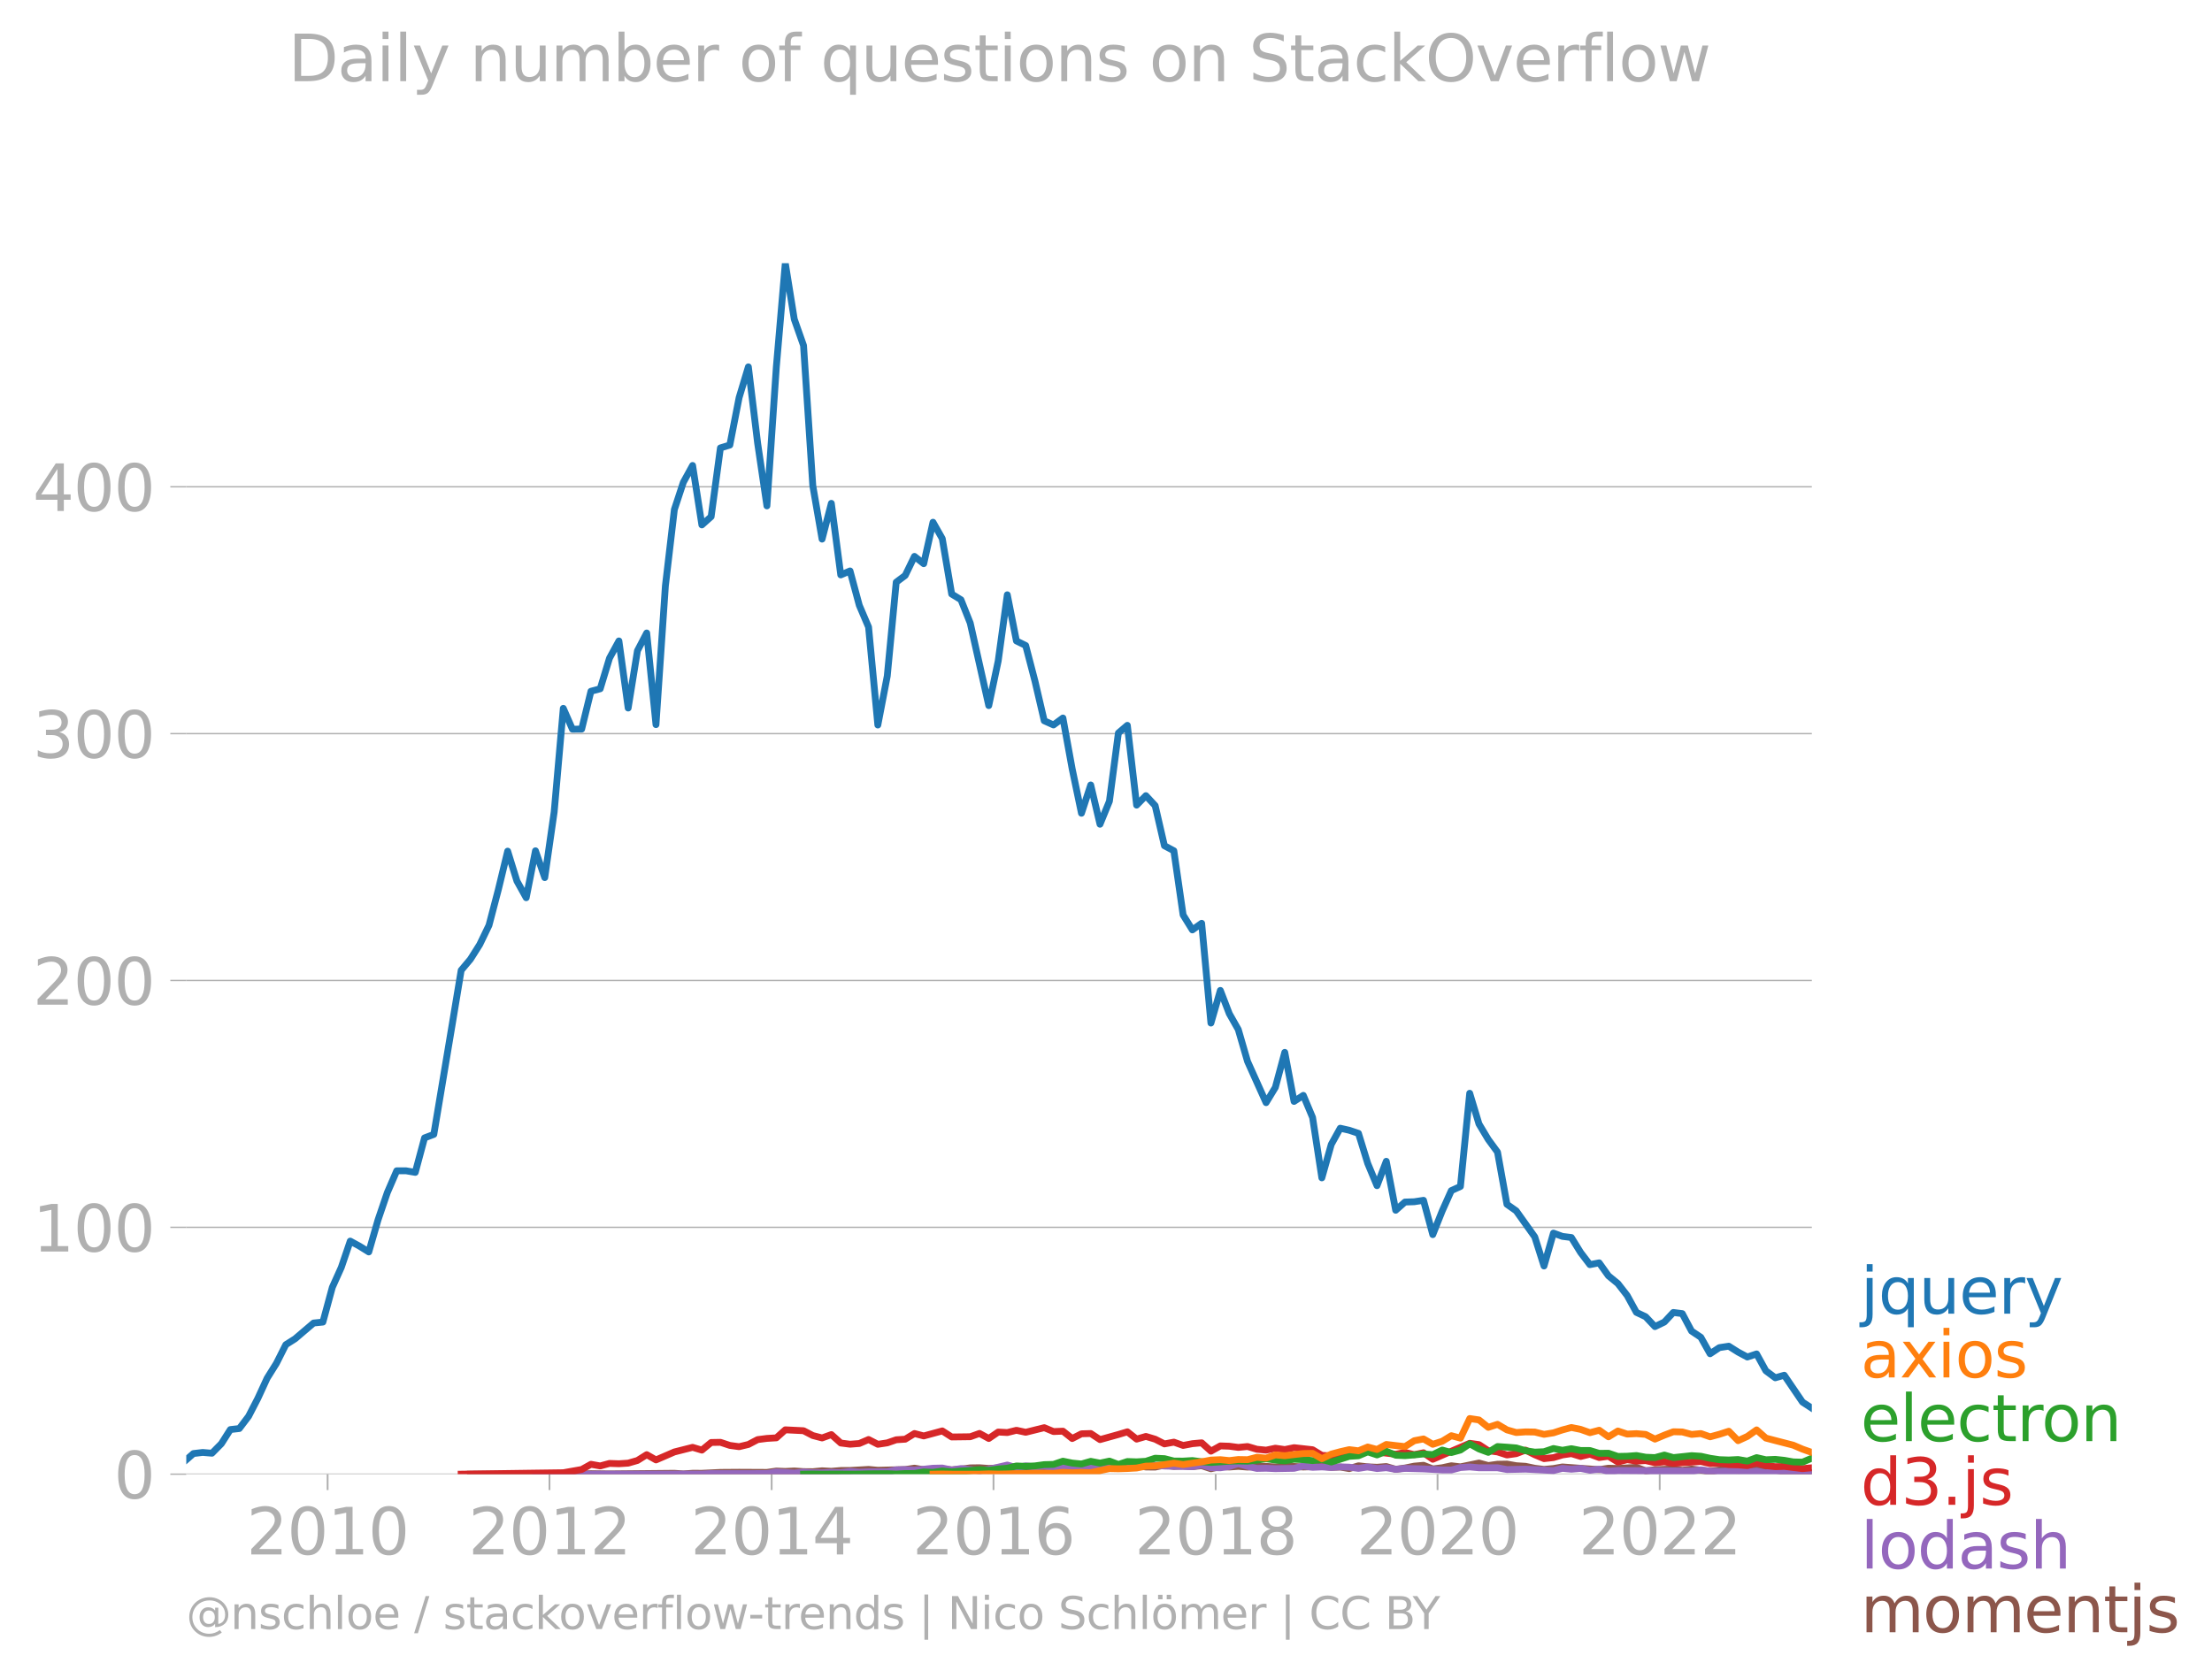 <svg xmlns="http://www.w3.org/2000/svg" xmlns:xlink="http://www.w3.org/1999/xlink" width="647.939" height="491.73" viewBox="0 0 485.954 368.798"><defs><style>*{stroke-linejoin:round;stroke-linecap:butt}</style></defs><g id="figure_1"><path id="patch_1" d="M0 368.798h485.954V0H0v368.798z" style="fill:none"/><g id="axes_1"><path id="patch_2" d="M40.922 323.95h357.12V57.838H40.923V323.95z" style="fill:none"/><g id="matplotlib.axis_1"><g id="xtick_1"><g id="line2d_1"><defs><path id="m2a82b9ab48" d="M0 0v3.5" style="stroke:#b0b0b0;stroke-width:.4"/></defs><use xlink:href="#m2a82b9ab48" x="71.971" y="323.95" style="fill:#b0b0b0;stroke:#b0b0b0;stroke-width:.4"/></g><g id="text_1" style="fill:#b0b0b0" transform="matrix(.14 0 0 -.14 54.156 341.588)"><defs><path id="DejaVuSans-32" d="M1228 531h2203V0H469v531q359 372 979 998 621 627 780 809 303 340 423 576 121 236 121 464 0 372-261 606-261 235-680 235-297 0-627-103-329-103-704-313v638q381 153 712 231 332 78 607 78 725 0 1156-363 431-362 431-968 0-288-108-546-107-257-392-607-78-91-497-524-418-433-1181-1211z" transform="scale(.016)"/><path id="DejaVuSans-30" d="M2034 4250q-487 0-733-480-245-479-245-1442 0-959 245-1439 246-480 733-480 491 0 736 480 246 480 246 1439 0 963-246 1442-245 480-736 480zm0 500q785 0 1199-621 414-620 414-1801 0-1178-414-1799Q2819-91 2034-91q-784 0-1198 620-414 621-414 1799 0 1181 414 1801 414 621 1198 621z" transform="scale(.016)"/><path id="DejaVuSans-31" d="M794 531h1031v3560L703 3866v575l1116 225h631V531h1031V0H794v531z" transform="scale(.016)"/></defs><use xlink:href="#DejaVuSans-32"/><use xlink:href="#DejaVuSans-30" x="63.623"/><use xlink:href="#DejaVuSans-31" x="127.246"/><use xlink:href="#DejaVuSans-30" x="190.869"/></g></g><g id="xtick_2"><use xlink:href="#m2a82b9ab48" id="line2d_2" x="120.713" y="323.95" style="fill:#b0b0b0;stroke:#b0b0b0;stroke-width:.4"/><g id="text_2" style="fill:#b0b0b0" transform="matrix(.14 0 0 -.14 102.898 341.588)"><use xlink:href="#DejaVuSans-32"/><use xlink:href="#DejaVuSans-30" x="63.623"/><use xlink:href="#DejaVuSans-31" x="127.246"/><use xlink:href="#DejaVuSans-32" x="190.869"/></g></g><g id="xtick_3"><use xlink:href="#m2a82b9ab48" id="line2d_3" x="169.522" y="323.95" style="fill:#b0b0b0;stroke:#b0b0b0;stroke-width:.4"/><g id="text_3" style="fill:#b0b0b0" transform="matrix(.14 0 0 -.14 151.707 341.588)"><defs><path id="DejaVuSans-34" d="M2419 4116 825 1625h1594v2491zm-166 550h794V1625h666v-525h-666V0h-628v1100H313v609l1940 2957z" transform="scale(.016)"/></defs><use xlink:href="#DejaVuSans-32"/><use xlink:href="#DejaVuSans-30" x="63.623"/><use xlink:href="#DejaVuSans-31" x="127.246"/><use xlink:href="#DejaVuSans-34" x="190.869"/></g></g><g id="xtick_4"><use xlink:href="#m2a82b9ab48" id="line2d_4" x="218.264" y="323.95" style="fill:#b0b0b0;stroke:#b0b0b0;stroke-width:.4"/><g id="text_4" style="fill:#b0b0b0" transform="matrix(.14 0 0 -.14 200.449 341.588)"><defs><path id="DejaVuSans-36" d="M2113 2584q-425 0-674-291-248-290-248-796 0-503 248-796 249-292 674-292t673 292q248 293 248 796 0 506-248 796-248 291-673 291zm1253 1979v-575q-238 112-480 171-242 60-480 60-625 0-955-422-329-422-376-1275 184 272 462 417 279 145 613 145 703 0 1111-427 408-426 408-1160 0-719-425-1154Q2819-91 2113-91q-810 0-1238 620-428 621-428 1799 0 1106 525 1764t1409 658q238 0 480-47t505-140z" transform="scale(.016)"/></defs><use xlink:href="#DejaVuSans-32"/><use xlink:href="#DejaVuSans-30" x="63.623"/><use xlink:href="#DejaVuSans-31" x="127.246"/><use xlink:href="#DejaVuSans-36" x="190.869"/></g></g><g id="xtick_5"><use xlink:href="#m2a82b9ab48" id="line2d_5" x="267.073" y="323.95" style="fill:#b0b0b0;stroke:#b0b0b0;stroke-width:.4"/><g id="text_5" style="fill:#b0b0b0" transform="matrix(.14 0 0 -.14 249.258 341.588)"><defs><path id="DejaVuSans-38" d="M2034 2216q-450 0-708-241-257-241-257-662 0-422 257-663 258-241 708-241t709 242q260 243 260 662 0 421-258 662-257 241-711 241zm-631 268q-406 100-633 378-226 279-226 679 0 559 398 884 399 325 1092 325 697 0 1094-325t397-884q0-400-227-679-226-278-629-378 456-106 710-416 255-309 255-755 0-679-414-1042Q2806-91 2034-91q-771 0-1186 362-414 363-414 1042 0 446 256 755 257 310 713 416zm-231 997q0-362 226-565 227-203 636-203 407 0 636 203 230 203 230 565 0 363-230 566-229 203-636 203-409 0-636-203-226-203-226-566z" transform="scale(.016)"/></defs><use xlink:href="#DejaVuSans-32"/><use xlink:href="#DejaVuSans-30" x="63.623"/><use xlink:href="#DejaVuSans-31" x="127.246"/><use xlink:href="#DejaVuSans-38" x="190.869"/></g></g><g id="xtick_6"><use xlink:href="#m2a82b9ab48" id="line2d_6" x="315.815" y="323.95" style="fill:#b0b0b0;stroke:#b0b0b0;stroke-width:.4"/><g id="text_6" style="fill:#b0b0b0" transform="matrix(.14 0 0 -.14 298 341.588)"><use xlink:href="#DejaVuSans-32"/><use xlink:href="#DejaVuSans-30" x="63.623"/><use xlink:href="#DejaVuSans-32" x="127.246"/><use xlink:href="#DejaVuSans-30" x="190.869"/></g></g><g id="xtick_7"><use xlink:href="#m2a82b9ab48" id="line2d_7" x="364.624" y="323.95" style="fill:#b0b0b0;stroke:#b0b0b0;stroke-width:.4"/><g id="text_7" style="fill:#b0b0b0" transform="matrix(.14 0 0 -.14 346.81 341.588)"><use xlink:href="#DejaVuSans-32"/><use xlink:href="#DejaVuSans-30" x="63.623"/><use xlink:href="#DejaVuSans-32" x="127.246"/><use xlink:href="#DejaVuSans-32" x="190.869"/></g></g></g><g id="matplotlib.axis_2"><g id="ytick_1"><path id="line2d_8" d="M40.922 323.95h357.12" clip-path="url(#pe2c33e197b)" style="fill:none;stroke:#b0b0b0;stroke-width:.3;stroke-linecap:square"/><g id="line2d_9"><defs><path id="m734baa2a3f" d="M0 0h-3.5" style="stroke:#b0b0b0;stroke-width:.3"/></defs><use xlink:href="#m734baa2a3f" x="40.922" y="323.95" style="fill:#b0b0b0;stroke:#b0b0b0;stroke-width:.3"/></g><use xlink:href="#DejaVuSans-30" id="text_8" style="fill:#b0b0b0" transform="matrix(.14 0 0 -.14 25.015 329.269)"/></g><g id="ytick_2"><path id="line2d_10" d="M40.922 269.705h357.12" clip-path="url(#pe2c33e197b)" style="fill:none;stroke:#b0b0b0;stroke-width:.3;stroke-linecap:square"/><use xlink:href="#m734baa2a3f" id="line2d_11" x="40.922" y="269.705" style="fill:#b0b0b0;stroke:#b0b0b0;stroke-width:.3"/><g id="text_9" style="fill:#b0b0b0" transform="matrix(.14 0 0 -.14 7.2 275.023)"><use xlink:href="#DejaVuSans-31"/><use xlink:href="#DejaVuSans-30" x="63.623"/><use xlink:href="#DejaVuSans-30" x="127.246"/></g></g><g id="ytick_3"><path id="line2d_12" d="M40.922 215.46h357.12" clip-path="url(#pe2c33e197b)" style="fill:none;stroke:#b0b0b0;stroke-width:.3;stroke-linecap:square"/><use xlink:href="#m734baa2a3f" id="line2d_13" x="40.922" y="215.459" style="fill:#b0b0b0;stroke:#b0b0b0;stroke-width:.3"/><g id="text_10" style="fill:#b0b0b0" transform="matrix(.14 0 0 -.14 7.2 220.778)"><use xlink:href="#DejaVuSans-32"/><use xlink:href="#DejaVuSans-30" x="63.623"/><use xlink:href="#DejaVuSans-30" x="127.246"/></g></g><g id="ytick_4"><path id="line2d_14" d="M40.922 161.214h357.12" clip-path="url(#pe2c33e197b)" style="fill:none;stroke:#b0b0b0;stroke-width:.3;stroke-linecap:square"/><use xlink:href="#m734baa2a3f" id="line2d_15" x="40.922" y="161.214" style="fill:#b0b0b0;stroke:#b0b0b0;stroke-width:.3"/><g id="text_11" style="fill:#b0b0b0" transform="matrix(.14 0 0 -.14 7.2 166.533)"><defs><path id="DejaVuSans-33" d="M2597 2516q453-97 707-404 255-306 255-756 0-690-475-1069Q2609-91 1734-91q-293 0-604 58T488 141v609q262-153 574-231 313-78 654-78 593 0 904 234t311 681q0 413-289 645-289 233-804 233h-544v519h569q465 0 712 186t247 536q0 359-255 551-254 193-729 193-260 0-557-57-297-56-653-174v562q360 100 674 150t592 50q719 0 1137-327 419-326 419-882 0-388-222-655t-631-370z" transform="scale(.016)"/></defs><use xlink:href="#DejaVuSans-33"/><use xlink:href="#DejaVuSans-30" x="63.623"/><use xlink:href="#DejaVuSans-30" x="127.246"/></g></g><g id="ytick_5"><path id="line2d_16" d="M40.922 106.969h357.12" clip-path="url(#pe2c33e197b)" style="fill:none;stroke:#b0b0b0;stroke-width:.3;stroke-linecap:square"/><use xlink:href="#m734baa2a3f" id="line2d_17" x="40.922" y="106.969" style="fill:#b0b0b0;stroke:#b0b0b0;stroke-width:.3"/><g id="text_12" style="fill:#b0b0b0" transform="matrix(.14 0 0 -.14 7.2 112.287)"><use xlink:href="#DejaVuSans-34"/><use xlink:href="#DejaVuSans-30" x="63.623"/><use xlink:href="#DejaVuSans-30" x="127.246"/></g></g></g><path id="line2d_18" d="m103.353 323.95 14.288-.018 10.15-.018 2.036-.07 4.073.053 14.255-.14 1.97.14 2.037-.146 2.036.006 4.073-.192 4.106-.031 6.11.03 2.07-.297 1.97.082 1.97-.1 2.036.14 2.036.018 2.037-.199 2.036.112 2.07-.175 2.036-.009 4.073-.235 2.037.191 6.01-.157 2.036-.305 2.036.34 2.037-.16 2.036.02 2.07.175 2.037-.158 2.036-.28 2.037-.028 2.036.15 2.07-.104 2.003.168 4.04-.34 2.036.207 2.037.046 2.036-.256 2.07-.053 2.036.092 4.073-.253 2.037.599 2.07-.49 1.97-.254 1.97.131 2.036-.149 2.036.342 2.037.02 2.036-.423 2.07.28 2.037-.11 2.036.163 2.036-.218 2.037.673 2.07-.49 1.97.11 1.97-.145 2.036.16 2.036-.143 2.037-.02 2.036.125 2.07-.227 4.073.245 4.073-.14 2.07.21 1.97-.064 1.97.344 2.036-.62 2.036.235 2.037.09 2.036-.16 2.07.612 2.037-.288 2.036-.412 2.037-.185 2.036.798 2.07-.263 2.003-.434 2.003.242 4.073-.84 2.037.551 2.036-.288 2.07-.035 2.037.36 2.036.13 2.037.43 2.036.252 2.07-.193 1.97-.346 8.079.594 2.036-.318 2.07.053 4.073-.245 2.037.763 2.036-.238 4.04-.163 1.97.285 2.036-.263 4.073.488 2.036-.295 2.07-.017 2.037.113 2.036-.13 6.143.07 1.97.233 4.006.207 2.037.172h0" clip-path="url(#pe2c33e197b)" style="fill:none;stroke:#8c564b;stroke-width:1.5;stroke-linecap:square"/><path id="line2d_19" d="M117.641 323.95h12.186l24.371-.018 2.037-.109 8.179.004 4.073-.017 2.07-.333 3.94.228 2.036-.207 2.036.137 2.037.026 2.036-.096 2.07.052 2.036-.246 2.037.159 2.036-.086 4.107-.02 1.97-.423 1.97-.049 2.036.13 4.073-.434 2.036-.046 2.07.438 2.037-.32 4.073.47 2.036-.29 4.073-.952 2.003.584 2.037-.408 2.036.233 2.037-.161 2.036.336 2.07-.192 2.036.109 4.073-.271 4.107.354 1.97-.461 1.97-.046 2.036.17 4.073-.198 2.036.168 4.107.103 2.036.037 2.036-.38 2.037.59 2.07.035 1.97-.286 1.97-.624 2.036.592 2.036.458 2.037-.042 2.036.094 4.107-.076 2.036-.501 2.037.284 2.036-.092 2.07.123 1.97-.138 1.97.068 2.036.274 2.036-.327 2.037.363 2.036-.188 2.07.368 2.037-.216 4.073.109 4.106.23 2.003.01 2.003-.536 2.037-.138 2.036.19h4.073l2.07.386 4.073-.088 6.143.315 1.97-.49 1.97.193 2.036-.18 2.036.407 2.037-.227 2.036.437 2.07-.157 16.192.118 2.036-.258 2.037.294 2.036.073 4.107-.2 2.036.288 2.037-.18 2.036.39 2.07-.385 8.013.367h0" clip-path="url(#pe2c33e197b)" style="fill:none;stroke:#9467bd;stroke-width:1.5;stroke-linecap:square"/><path id="line2d_20" d="m101.316 323.95 16.325-.235 6.11-.083 4.04-.713 2.036-1.139 2.036.362 2.037-.554 2.07.07 2.036-.131 2.037-.587 2.036-1.276 2.037 1.154 4.04-1.75 4.006-1.013 2.036.61 2.037-1.677 2.036-.038 2.07.683 2.036.278 2.037-.488 2.036-1.068 2.037-.262 2.07-.122 1.97-1.766 4.006.198 2.036 1.06 2.037.53 2.036-.74 2.07 1.855 2.036.26 2.037-.155 2.036-.876 2.037 1.05 2.07-.314 1.97-.679 1.97-.126 2.036-1.25 2.036.533 4.073-1.103 2.07 1.33 4.073-.052 2.037-.727 2.036 1.111 2.07-1.417 2.003.11 2.003-.495 2.037.438 4.073-1.012 2.036.854 2.07-.087 2.036 1.62 2.037-1.043 2.036-.06 2.037 1.337 4.04-1.123 1.97-.591 2.036 1.606 2.036-.591 2.037.61 2.036 1.034 2.07-.385 2.037.724 2.036-.391 2.036-.187 2.037 1.832 2.07-1.155 1.97.07 1.97.262 2.036-.196 2.036.599 2.037.197 2.036-.425 2.07.298 2.037-.416 4.073.453 2.036 1.24 2.07.105 1.97-.45 1.97.275 2.036-.501 2.036-.776 2.037.613 4.106.49 2.037-.4 2.036.487 2.037-.414 2.036 1.429 8.113-3.509 2.036.289 2.037 1.339 2.036.27 2.07.666 2.037-.286 2.036-.782 2.037 1.018 2.036.855 2.07-.228 1.97-.584 1.97-.29 2.036.626 2.036-.504 2.037.74 2.036-.285 2.07 1.277 2.037-.523 2.036.313 2.037-.114 2.036.482 2.07-.21 1.97.329 6.042-.4 2.037.468 2.036-.117 2.07.332 2.037.057 2.036.17 2.037-.586 2.036.586 2.07.228 1.97-.06 4.006.493 2.037-.188h0" clip-path="url(#pe2c33e197b)" style="fill:none;stroke:#d62728;stroke-width:1.5;stroke-linecap:square"/><g id="text_13" style="fill:#1f77b4" transform="matrix(.14 0 0 -.14 408.756 288.686)"><defs><path id="DejaVuSans-6a" d="M603 3500h575V-63q0-668-255-968-254-300-820-300h-219v487H38q328 0 446 152Q603-541 603-63v3563zm0 1363h575v-729H603v729z" transform="scale(.016)"/><path id="DejaVuSans-71" d="M947 1747q0-634 261-995t717-361q456 0 718 361 263 361 263 995t-263 995q-262 361-718 361t-717-361q-261-361-261-995zM2906 525q-181-312-458-464-276-152-664-152-634 0-1033 506-398 507-398 1332t398 1331q399 506 1033 506 388 0 664-152 277-151 458-463v531h575v-4831h-575V525z" transform="scale(.016)"/><path id="DejaVuSans-75" d="M544 1381v2119h575V1403q0-497 193-746 194-248 582-248 465 0 735 297 271 297 271 810v1984h575V0h-575v538q-209-319-486-474-276-155-642-155-603 0-916 375-312 375-312 1097zm1447 2203z" transform="scale(.016)"/><path id="DejaVuSans-65" d="M3597 1894v-281H953q38-594 358-905t892-311q331 0 642 81t618 244V178Q3153 47 2828-22t-659-69q-838 0-1327 487-489 488-489 1320 0 859 464 1363 464 505 1252 505 706 0 1117-455 411-454 411-1235zm-575 169q-6 471-264 752-258 282-683 282-481 0-770-272t-333-766l2050 4z" transform="scale(.016)"/><path id="DejaVuSans-72" d="M2631 2963q-97 56-211 82-114 27-251 27-488 0-749-317t-261-911V0H581v3500h578v-544q182 319 472 473 291 155 707 155 59 0 131-8 72-7 159-23l3-590z" transform="scale(.016)"/><path id="DejaVuSans-79" d="M2059-325q-243-625-475-815-231-191-618-191H506v481h338q237 0 368 113 132 112 291 531l103 262L191 3500h609L1894 763l1094 2737h609L2059-325z" transform="scale(.016)"/></defs><use xlink:href="#DejaVuSans-6a"/><use xlink:href="#DejaVuSans-71" x="27.783"/><use xlink:href="#DejaVuSans-75" x="91.26"/><use xlink:href="#DejaVuSans-65" x="154.639"/><use xlink:href="#DejaVuSans-72" x="216.162"/><use xlink:href="#DejaVuSans-79" x="257.275"/></g><g id="text_14" style="fill:#ff7f0e" transform="matrix(.14 0 0 -.14 408.756 302.686)"><defs><path id="DejaVuSans-61" d="M2194 1759q-697 0-966-159t-269-544q0-306 202-486 202-179 548-179 479 0 768 339t289 901v128h-572zm1147 238V0h-575v531q-197-318-491-470T1556-91q-537 0-855 302-317 302-317 808 0 590 395 890 396 300 1180 300h807v57q0 397-261 614t-733 217q-300 0-585-72-284-72-546-216v532q315 122 612 182 297 61 578 61 760 0 1135-394 375-393 375-1193z" transform="scale(.016)"/><path id="DejaVuSans-78" d="M3513 3500 2247 1797 3578 0h-678L1881 1375 863 0H184l1360 1831L300 3500h678l928-1247 928 1247h679z" transform="scale(.016)"/><path id="DejaVuSans-69" d="M603 3500h575V0H603v3500zm0 1363h575v-729H603v729z" transform="scale(.016)"/><path id="DejaVuSans-6f" d="M1959 3097q-462 0-731-361t-269-989q0-628 267-989 268-361 733-361 460 0 728 362 269 363 269 988 0 622-269 986-268 364-728 364zm0 487q750 0 1178-488 429-487 429-1349 0-859-429-1349Q2709-91 1959-91q-753 0-1180 489-426 490-426 1349 0 862 426 1349 427 488 1180 488z" transform="scale(.016)"/><path id="DejaVuSans-73" d="M2834 3397v-544q-243 125-506 187-262 63-544 63-428 0-642-131t-214-394q0-200 153-314t616-217l197-44q612-131 870-370t258-667q0-488-386-773Q2250-91 1575-91q-281 0-586 55T347 128v594q319-166 628-249 309-82 613-82 406 0 624 139 219 139 219 392 0 234-158 359-157 125-692 241l-200 47q-534 112-772 345-237 233-237 639 0 494 350 762 350 269 994 269 318 0 599-47 282-46 519-140z" transform="scale(.016)"/></defs><use xlink:href="#DejaVuSans-61"/><use xlink:href="#DejaVuSans-78" x="61.279"/><use xlink:href="#DejaVuSans-69" x="120.459"/><use xlink:href="#DejaVuSans-6f" x="148.242"/><use xlink:href="#DejaVuSans-73" x="209.424"/></g><g id="text_15" style="fill:#2ca02c" transform="matrix(.14 0 0 -.14 408.756 316.686)"><defs><path id="DejaVuSans-6c" d="M603 4863h575V0H603v4863z" transform="scale(.016)"/><path id="DejaVuSans-63" d="M3122 3366v-538q-244 135-489 202t-495 67q-560 0-870-355-309-354-309-995t309-996q310-354 870-354 250 0 495 67t489 202V134Q2881 22 2623-34q-257-57-548-57-791 0-1257 497-465 497-465 1341 0 856 470 1346 471 491 1290 491 265 0 518-55 253-54 491-163z" transform="scale(.016)"/><path id="DejaVuSans-74" d="M1172 4494v-994h1184v-447H1172V1153q0-428 117-550t477-122h590V0h-590q-666 0-919 248-253 249-253 905v1900H172v447h422v994h578z" transform="scale(.016)"/><path id="DejaVuSans-6e" d="M3513 2113V0h-575v2094q0 497-194 743-194 247-581 247-466 0-735-297-269-296-269-809V0H581v3500h578v-544q207 316 486 472 280 156 646 156 603 0 912-373 310-373 310-1098z" transform="scale(.016)"/></defs><use xlink:href="#DejaVuSans-65"/><use xlink:href="#DejaVuSans-6c" x="61.523"/><use xlink:href="#DejaVuSans-65" x="89.307"/><use xlink:href="#DejaVuSans-63" x="150.83"/><use xlink:href="#DejaVuSans-74" x="205.811"/><use xlink:href="#DejaVuSans-72" x="245.02"/><use xlink:href="#DejaVuSans-6f" x="283.883"/><use xlink:href="#DejaVuSans-6e" x="345.064"/></g><g id="text_16" style="fill:#d62728" transform="matrix(.14 0 0 -.14 408.756 330.686)"><defs><path id="DejaVuSans-64" d="M2906 2969v1894h575V0h-575v525q-181-312-458-464-276-152-664-152-634 0-1033 506-398 507-398 1332t398 1331q399 506 1033 506 388 0 664-152 277-151 458-463zM947 1747q0-634 261-995t717-361q456 0 718 361 263 361 263 995t-263 995q-262 361-718 361t-717-361q-261-361-261-995z" transform="scale(.016)"/><path id="DejaVuSans-2e" d="M684 794h660V0H684v794z" transform="scale(.016)"/></defs><use xlink:href="#DejaVuSans-64"/><use xlink:href="#DejaVuSans-33" x="63.477"/><use xlink:href="#DejaVuSans-2e" x="127.1"/><use xlink:href="#DejaVuSans-6a" x="158.887"/><use xlink:href="#DejaVuSans-73" x="186.67"/></g><g id="text_17" style="fill:#9467bd" transform="matrix(.14 0 0 -.14 408.756 344.686)"><defs><path id="DejaVuSans-68" d="M3513 2113V0h-575v2094q0 497-194 743-194 247-581 247-466 0-735-297-269-296-269-809V0H581v4863h578V2956q207 316 486 472 280 156 646 156 603 0 912-373 310-373 310-1098z" transform="scale(.016)"/></defs><use xlink:href="#DejaVuSans-6c"/><use xlink:href="#DejaVuSans-6f" x="27.783"/><use xlink:href="#DejaVuSans-64" x="88.965"/><use xlink:href="#DejaVuSans-61" x="152.441"/><use xlink:href="#DejaVuSans-73" x="213.721"/><use xlink:href="#DejaVuSans-68" x="265.82"/></g><g id="text_18" style="fill:#8c564b" transform="matrix(.14 0 0 -.14 408.756 358.686)"><defs><path id="DejaVuSans-6d" d="M3328 2828q216 388 516 572t706 184q547 0 844-383 297-382 297-1088V0h-578v2094q0 503-179 746-178 244-543 244-447 0-707-297-259-296-259-809V0h-578v2094q0 506-178 748t-550 242q-441 0-701-298-259-298-259-808V0H581v3500h578v-544q197 322 472 475t653 153q382 0 649-194 267-193 395-562z" transform="scale(.016)"/></defs><use xlink:href="#DejaVuSans-6d"/><use xlink:href="#DejaVuSans-6f" x="97.412"/><use xlink:href="#DejaVuSans-6d" x="158.594"/><use xlink:href="#DejaVuSans-65" x="256.006"/><use xlink:href="#DejaVuSans-6e" x="317.529"/><use xlink:href="#DejaVuSans-74" x="380.908"/><use xlink:href="#DejaVuSans-6a" x="420.117"/><use xlink:href="#DejaVuSans-73" x="447.9"/></g><g id="text_19" style="fill:#b0b0b0" transform="matrix(.097 0 0 -.097 40.922 357.986)"><defs><path id="DejaVuSans-40" d="M2381 1678q0-447 222-702 222-254 610-254 384 0 604 256 221 256 221 700 0 438-225 695-225 258-607 258-378 0-602-256-223-256-223-697zm1703-934q-187-241-429-355t-564-114q-538 0-874 389t-336 1014q0 625 337 1015 338 391 873 391 322 0 565-117 244-117 428-354v409h447V722q457 69 714 417 258 349 258 902 0 334-99 628-98 294-298 544-325 409-792 626t-1017 217q-384 0-738-102-353-101-653-301-490-319-767-836-276-517-276-1120 0-497 179-932 180-434 521-765 328-325 759-495 431-171 922-171 403 0 792 136t714 389l281-347q-390-303-851-464t-936-161q-578 0-1091 205-512 205-912 595Q841 78 631 592q-209 514-209 1105 0 569 212 1084 213 516 607 907 403 396 931 607t1119 211q662 0 1229-272 568-271 952-771 234-307 357-666 124-359 124-744 0-822-497-1297T4084 263v481z" transform="scale(.016)"/><path id="DejaVuSans-2f" d="M1625 4666h531L531-594H0l1625 5260z" transform="scale(.016)"/><path id="DejaVuSans-6b" d="M581 4863h578V1991l1716 1509h734L1753 1863 3688 0h-750L1159 1709V0H581v4863z" transform="scale(.016)"/><path id="DejaVuSans-76" d="M191 3500h609L1894 563l1094 2937h609L2284 0h-781L191 3500z" transform="scale(.016)"/><path id="DejaVuSans-66" d="M2375 4863v-479h-550q-309 0-430-125-120-125-120-450v-309h947v-447h-947V0H697v3053H147v447h550v244q0 584 272 851 272 268 862 268h544z" transform="scale(.016)"/><path id="DejaVuSans-77" d="M269 3500h575l719-2731 715 2731h678l719-2731 716 2731h575L4050 0h-678l-753 2869L1863 0h-679L269 3500z" transform="scale(.016)"/><path id="DejaVuSans-2d" d="M313 2009h1684v-512H313v512z" transform="scale(.016)"/><path id="DejaVuSans-7c" d="M1344 4891v-6400H813v6400h531z" transform="scale(.016)"/><path id="DejaVuSans-4e" d="M628 4666h850L3547 763v3903h612V0h-850L1241 3903V0H628v4666z" transform="scale(.016)"/><path id="DejaVuSans-53" d="M3425 4513v-616q-359 172-678 256-319 85-616 85-515 0-795-200t-280-569q0-310 186-468 186-157 705-254l381-78q706-135 1042-474t336-907q0-679-455-1029Q2797-91 1919-91q-331 0-705 75-373 75-773 222v650q384-215 753-325 369-109 725-109 540 0 834 212 294 213 294 607 0 343-211 537t-692 291l-385 75q-706 140-1022 440-315 300-315 835 0 619 436 975t1201 356q329 0 669-60 341-59 697-177z" transform="scale(.016)"/><path id="DejaVuSans-f6" d="M1959 3097q-462 0-731-361t-269-989q0-628 267-989 268-361 733-361 460 0 728 362 269 363 269 988 0 622-269 986-268 364-728 364zm0 487q750 0 1178-488 429-487 429-1349 0-859-429-1349Q2709-91 1959-91q-753 0-1180 489-426 490-426 1349 0 862 426 1349 427 488 1180 488zm295 1266h634v-631h-634v631zm-1222 0h634v-631h-634v631z" transform="scale(.016)"/><path id="DejaVuSans-43" d="M4122 4306v-665q-319 297-680 443-361 147-767 147-800 0-1225-489t-425-1414q0-922 425-1411t1225-489q406 0 767 147t680 444V359q-331-225-702-338-370-112-782-112-1060 0-1670 648-609 649-609 1771 0 1125 609 1773 610 649 1670 649 418 0 788-111 371-111 696-333z" transform="scale(.016)"/><path id="DejaVuSans-42" d="M1259 2228V519h1013q509 0 754 211 246 211 246 645 0 438-246 645-245 208-754 208H1259zm0 1919V2741h935q462 0 688 173 227 174 227 530 0 353-227 528-226 175-688 175h-935zm-631 519h1613q722 0 1112-300 391-300 391-853 0-429-200-682t-588-315q466-100 724-418 258-317 258-792 0-625-425-966Q3088 0 2303 0H628v4666z" transform="scale(.016)"/><path id="DejaVuSans-59" d="M-13 4666h679l1293-1919 1285 1919h678L2272 2222V0h-634v2222L-13 4666z" transform="scale(.016)"/></defs><use xlink:href="#DejaVuSans-40"/><use xlink:href="#DejaVuSans-6e" x="100"/><use xlink:href="#DejaVuSans-73" x="163.379"/><use xlink:href="#DejaVuSans-63" x="215.479"/><use xlink:href="#DejaVuSans-68" x="270.459"/><use xlink:href="#DejaVuSans-6c" x="333.838"/><use xlink:href="#DejaVuSans-6f" x="361.621"/><use xlink:href="#DejaVuSans-65" x="422.803"/><use xlink:href="#DejaVuSans-20" x="484.326"/><use xlink:href="#DejaVuSans-2f" x="516.113"/><use xlink:href="#DejaVuSans-20" x="549.805"/><use xlink:href="#DejaVuSans-73" x="581.592"/><use xlink:href="#DejaVuSans-74" x="633.691"/><use xlink:href="#DejaVuSans-61" x="672.9"/><use xlink:href="#DejaVuSans-63" x="734.18"/><use xlink:href="#DejaVuSans-6b" x="789.16"/><use xlink:href="#DejaVuSans-6f" x="843.445"/><use xlink:href="#DejaVuSans-76" x="904.627"/><use xlink:href="#DejaVuSans-65" x="963.807"/><use xlink:href="#DejaVuSans-72" x="1025.33"/><use xlink:href="#DejaVuSans-66" x="1066.443"/><use xlink:href="#DejaVuSans-6c" x="1101.648"/><use xlink:href="#DejaVuSans-6f" x="1129.432"/><use xlink:href="#DejaVuSans-77" x="1190.613"/><use xlink:href="#DejaVuSans-2d" x="1272.4"/><use xlink:href="#DejaVuSans-74" x="1308.484"/><use xlink:href="#DejaVuSans-72" x="1347.693"/><use xlink:href="#DejaVuSans-65" x="1386.557"/><use xlink:href="#DejaVuSans-6e" x="1448.08"/><use xlink:href="#DejaVuSans-64" x="1511.459"/><use xlink:href="#DejaVuSans-73" x="1574.936"/><use xlink:href="#DejaVuSans-20" x="1627.035"/><use xlink:href="#DejaVuSans-7c" x="1658.822"/><use xlink:href="#DejaVuSans-20" x="1692.514"/><use xlink:href="#DejaVuSans-4e" x="1724.301"/><use xlink:href="#DejaVuSans-69" x="1799.105"/><use xlink:href="#DejaVuSans-63" x="1826.889"/><use xlink:href="#DejaVuSans-6f" x="1881.869"/><use xlink:href="#DejaVuSans-20" x="1943.051"/><use xlink:href="#DejaVuSans-53" x="1974.838"/><use xlink:href="#DejaVuSans-63" x="2038.314"/><use xlink:href="#DejaVuSans-68" x="2093.295"/><use xlink:href="#DejaVuSans-6c" x="2156.674"/><use xlink:href="#DejaVuSans-f6" x="2184.457"/><use xlink:href="#DejaVuSans-6d" x="2245.639"/><use xlink:href="#DejaVuSans-65" x="2343.051"/><use xlink:href="#DejaVuSans-72" x="2404.574"/><use xlink:href="#DejaVuSans-20" x="2445.688"/><use xlink:href="#DejaVuSans-7c" x="2477.475"/><use xlink:href="#DejaVuSans-20" x="2511.166"/><use xlink:href="#DejaVuSans-43" x="2542.953"/><use xlink:href="#DejaVuSans-43" x="2612.777"/><use xlink:href="#DejaVuSans-20" x="2682.602"/><use xlink:href="#DejaVuSans-42" x="2714.389"/><use xlink:href="#DejaVuSans-59" x="2777.492"/></g><g id="text_20" style="fill:#b0b0b0" transform="matrix(.14 0 0 -.14 63.337 17.838)"><defs><path id="DejaVuSans-44" d="M1259 4147V519h763q966 0 1414 437 448 438 448 1382 0 937-448 1373t-1414 436h-763zm-631 519h1297q1356 0 1990-564 635-564 635-1764 0-1207-638-1773Q3275 0 1925 0H628v4666z" transform="scale(.016)"/><path id="DejaVuSans-62" d="M3116 1747q0 634-261 995t-717 361q-457 0-718-361t-261-995q0-634 261-995t718-361q456 0 717 361t261 995zM1159 2969q182 312 458 463 277 152 661 152 638 0 1036-506 399-506 399-1331T3314 415Q2916-91 2278-91q-384 0-661 152-276 152-458 464V0H581v4863h578V2969z" transform="scale(.016)"/><path id="DejaVuSans-4f" d="M2522 4238q-688 0-1093-513-404-512-404-1397 0-881 404-1394 405-512 1093-512 687 0 1089 512 402 513 402 1394 0 885-402 1397-402 513-1089 513zm0 512q981 0 1568-658 588-658 588-1764 0-1103-588-1761Q3503-91 2522-91q-984 0-1574 656-589 657-589 1763t589 1764q590 658 1574 658z" transform="scale(.016)"/></defs><use xlink:href="#DejaVuSans-44"/><use xlink:href="#DejaVuSans-61" x="77.002"/><use xlink:href="#DejaVuSans-69" x="138.281"/><use xlink:href="#DejaVuSans-6c" x="166.064"/><use xlink:href="#DejaVuSans-79" x="193.848"/><use xlink:href="#DejaVuSans-20" x="253.027"/><use xlink:href="#DejaVuSans-6e" x="284.814"/><use xlink:href="#DejaVuSans-75" x="348.193"/><use xlink:href="#DejaVuSans-6d" x="411.572"/><use xlink:href="#DejaVuSans-62" x="508.984"/><use xlink:href="#DejaVuSans-65" x="572.461"/><use xlink:href="#DejaVuSans-72" x="633.984"/><use xlink:href="#DejaVuSans-20" x="675.098"/><use xlink:href="#DejaVuSans-6f" x="706.885"/><use xlink:href="#DejaVuSans-66" x="768.066"/><use xlink:href="#DejaVuSans-20" x="803.271"/><use xlink:href="#DejaVuSans-71" x="835.059"/><use xlink:href="#DejaVuSans-75" x="898.535"/><use xlink:href="#DejaVuSans-65" x="961.914"/><use xlink:href="#DejaVuSans-73" x="1023.438"/><use xlink:href="#DejaVuSans-74" x="1075.537"/><use xlink:href="#DejaVuSans-69" x="1114.746"/><use xlink:href="#DejaVuSans-6f" x="1142.529"/><use xlink:href="#DejaVuSans-6e" x="1203.711"/><use xlink:href="#DejaVuSans-73" x="1267.09"/><use xlink:href="#DejaVuSans-20" x="1319.189"/><use xlink:href="#DejaVuSans-6f" x="1350.977"/><use xlink:href="#DejaVuSans-6e" x="1412.158"/><use xlink:href="#DejaVuSans-20" x="1475.537"/><use xlink:href="#DejaVuSans-53" x="1507.324"/><use xlink:href="#DejaVuSans-74" x="1570.801"/><use xlink:href="#DejaVuSans-61" x="1610.01"/><use xlink:href="#DejaVuSans-63" x="1671.289"/><use xlink:href="#DejaVuSans-6b" x="1726.27"/><use xlink:href="#DejaVuSans-4f" x="1784.18"/><use xlink:href="#DejaVuSans-76" x="1862.891"/><use xlink:href="#DejaVuSans-65" x="1922.07"/><use xlink:href="#DejaVuSans-72" x="1983.594"/><use xlink:href="#DejaVuSans-66" x="2024.707"/><use xlink:href="#DejaVuSans-6c" x="2059.912"/><use xlink:href="#DejaVuSans-6f" x="2087.695"/><use xlink:href="#DejaVuSans-77" x="2148.877"/></g><path id="line2d_21" d="m176.533 323.95 2.036-.035 2.037.035 2.036-.018h2.07l2.036.018 2.037-.018 2.036-.055 2.037-.015 2.07-.017 1.97.085 1.97-.12 2.036-.005 2.036-.345 2.037.092 2.036-.302 2.07.192 2.037-.18 2.036-.117 2.037-.19 2.036.155 2.07-.298 2.003-.172 2.003-.493 2.037.085 2.036-.102 2.037-.278 2.036-.055 2.07-.7 2.036.412 2.037.201 2.036-.58 2.037.388 2.07-.438 1.97.739 1.97-.651 2.036.07 2.036-.123 2.037-.673 2.036.096 2.07.525 2.037.012 2.036-.117 2.036.261 2.037.159 2.07-.14 1.97-.155 1.97-.038 2.036.048 2.036-.223 2.037-.32 2.036.303 2.07.157 2.037-.351 2.036.106 2.037.201 2.036-.236 2.07.543 1.97-.617 1.97-.626 2.036-.13 2.036-.85 2.037.669 2.036-.809 2.07.875 2.037.096 2.036-.166 2.037-.213 2.036.16 2.07-1.014 2.003.55 2.003-.55 2.037-1.37 2.036 1.125 2.037.755 2.036-1.28 2.07.14 2.037.164 2.036.606 2.037.316 2.036-.089 2.07-.7 1.97.385 1.97-.35 2.036.392 2.036.01 2.037.623 2.036-.027 2.07.7 2.037-.04 2.036-.153 2.037.37 2.036.085 2.07-.56 1.97.558 1.97-.208 2.036-.219 2.036.132 2.037.447 2.036.305 2.07.07 2.037-.104 2.036.35 2.037-.766 2.036.468 2.07-.088 1.97.213 1.97.347 2.036.055 2.037-.86" clip-path="url(#pe2c33e197b)" style="fill:none;stroke:#2ca02c;stroke-width:1.5;stroke-linecap:square"/><path id="line2d_22" d="m204.977 323.95 2.036-.035 2.07.035h6.11l2.036-.07 2.07.052 2.003-.038 2.003-.067 2.037-.004 2.036-.083 2.037-.007 2.036.042 2.07-.228 2.036.095 2.037-.077 2.036.06 2.037-.463 2.07-.437 1.97.043 1.97-.06 2.036-.114 2.036-.412 2.037-.058 2.036-.274 2.07-.315 2.037.3 2.036-.3 2.036-.297 2.037-.385 2.07-.088 1.97.201 1.97-.236 2.036.037 2.036-.527 2.037.184 2.036-.709 2.07.175 2.037-.244 2.036-.228 2.037-.043 2.036 1.18 2.07-1.015 1.97-.53 1.97-.45 2.036.255 2.036-.832 2.037.542 2.036-1.102 2.07.245 2.037.224 2.036-1.292 2.037-.39 2.036 1.178 2.07-.665 2.003-1.228 2.003.545 2.037-4.313 2.036.306 2.037 1.628 2.036-.665 2.07 1.225 2.037.58 2.036-.143 2.037.034 2.036.509 2.07-.333 1.97-.644 1.97-.528 2.036.417 2.036.72 2.037-.539 2.036 1.449 2.07-1.277 2.037.678 2.036-.1 2.037.172 2.036 1.034 2.07-.874 1.97-.745 1.97.045 2.036.54 2.036-.19 2.037.715 2.036-.558 2.07-.665 2.037 2.073 2.036-.935 2.037-1.434 2.036 1.801 2.07.542 1.97.507 1.97.508 2.036.873 2.037.72" clip-path="url(#pe2c33e197b)" style="fill:none;stroke:#ff7f0e;stroke-width:1.5;stroke-linecap:square"/><path id="line2d_23" d="m40.922 320.797 1.57-1.38 2.036-.24 2.037.17 2.07-2.1 1.97-3.1 1.969-.224 2.036-2.685 2.037-3.947 2.036-4.425 2.037-3.257 2.07-4.112 2.036-1.292 4.073-3.471 2.037-.206 2.07-7.63 1.97-4.379 1.969-5.787 2.036 1.113 2.037 1.267 2.036-7.053 2.037-5.984 2.07-4.794 2.036.001 2.037.349 2.036-7.581 2.037-.766 4.04-24.177 1.97-11.888 2.036-2.425 2.036-3.227 2.037-4.223 2.036-7.763 2.07-8.54 2.036 6.575 2.037 3.662 2.036-10.316 2.037 5.89 2.07-14.42 2.003-22.774 2.003 4.576 2.036-.015 2.037-8.314 2.036-.546 2.037-6.716 2.07-3.797 2.036 14.744 2.037-12.592 2.036-3.898 2.037 20.137 2.07-30.518 1.97-16.752 1.969-5.978 2.037-3.704 2.036 13.065 2.037-1.818 2.036-15.103 2.07-.63 2.036-10.413 2.037-6.77 2.036 16.77 2.037 13.782 2.07-30.517 1.97-22.813 1.97 12.296 2.036 5.788 2.036 30.802 2.037 11.745 2.036-7.86 2.07 15.73 2.036-.873 2.037 7.558 2.036 4.774 2.037 21.526 2.07-10.762 1.97-20.631 1.97-1.47 2.036-4.195 2.036 1.606 2.037-9.11 2.036 3.598 2.07 12.179 2.037 1.256 2.036 5.113 4.073 18.146 2.07-9.781 2.003-14.567 2.003 10.14 2.037 1.002 2.036 7.817 2.037 8.728 2.036.914 2.07-1.523 2.036 11.187 2.037 9.741 2.036-6.215 2.037 8.63 2.07-5.057 1.97-14.992 1.97-1.684 2.036 17.533 2.036-2.082 2.037 2.19 2.036 8.817 2.07 1.102 2.037 14.112 2.036 3.282 2.036-1.456 2.037 21.929 2.07-7.174 1.97 5.116 1.97 3.475 2.036 7.014 4.073 9.059 2.036-3.351 2.07-7.7 2.037 10.78 2.036-1.33 2.037 4.855 2.036 13.273 2.07-7.35 1.97-3.56 1.97.446 2.036.681 2.036 6.616 2.037 4.884 2.036-5.357 2.07 10.762 2.037-1.807 2.036-.066 2.037-.313 2.036 7.54 2.07-5.197 2.003-4.474 2.003-.915 2.037-20.479 2.036 6.742 2.037 3.402 2.036 2.775 2.07 11.48 2.037 1.44 4.073 5.714 2.036 6.407 2.07-7.227 1.97.718 1.97.244 2.036 3.294 2.036 2.673 2.037-.395 2.036 2.845 2.07 1.697 2.037 2.618 2.036 3.717 2.037.966 2.036 2.166 2.07-.997 1.97-2.109 1.97.254 2.036 3.833 2.036 1.364 2.037 3.626 2.036-1.351 2.07-.315 2.037 1.286 2.036 1.094 2.037-.678 2.036 3.705 2.07 1.54 1.97-.564 4.006 5.897 2.037 1.334h0" clip-path="url(#pe2c33e197b)" style="fill:none;stroke:#1f77b4;stroke-width:1.5;stroke-linecap:square"/></g></g><defs><clipPath id="pe2c33e197b"><path d="M40.922 57.838h357.12V323.95H40.922z"/></clipPath></defs></svg>